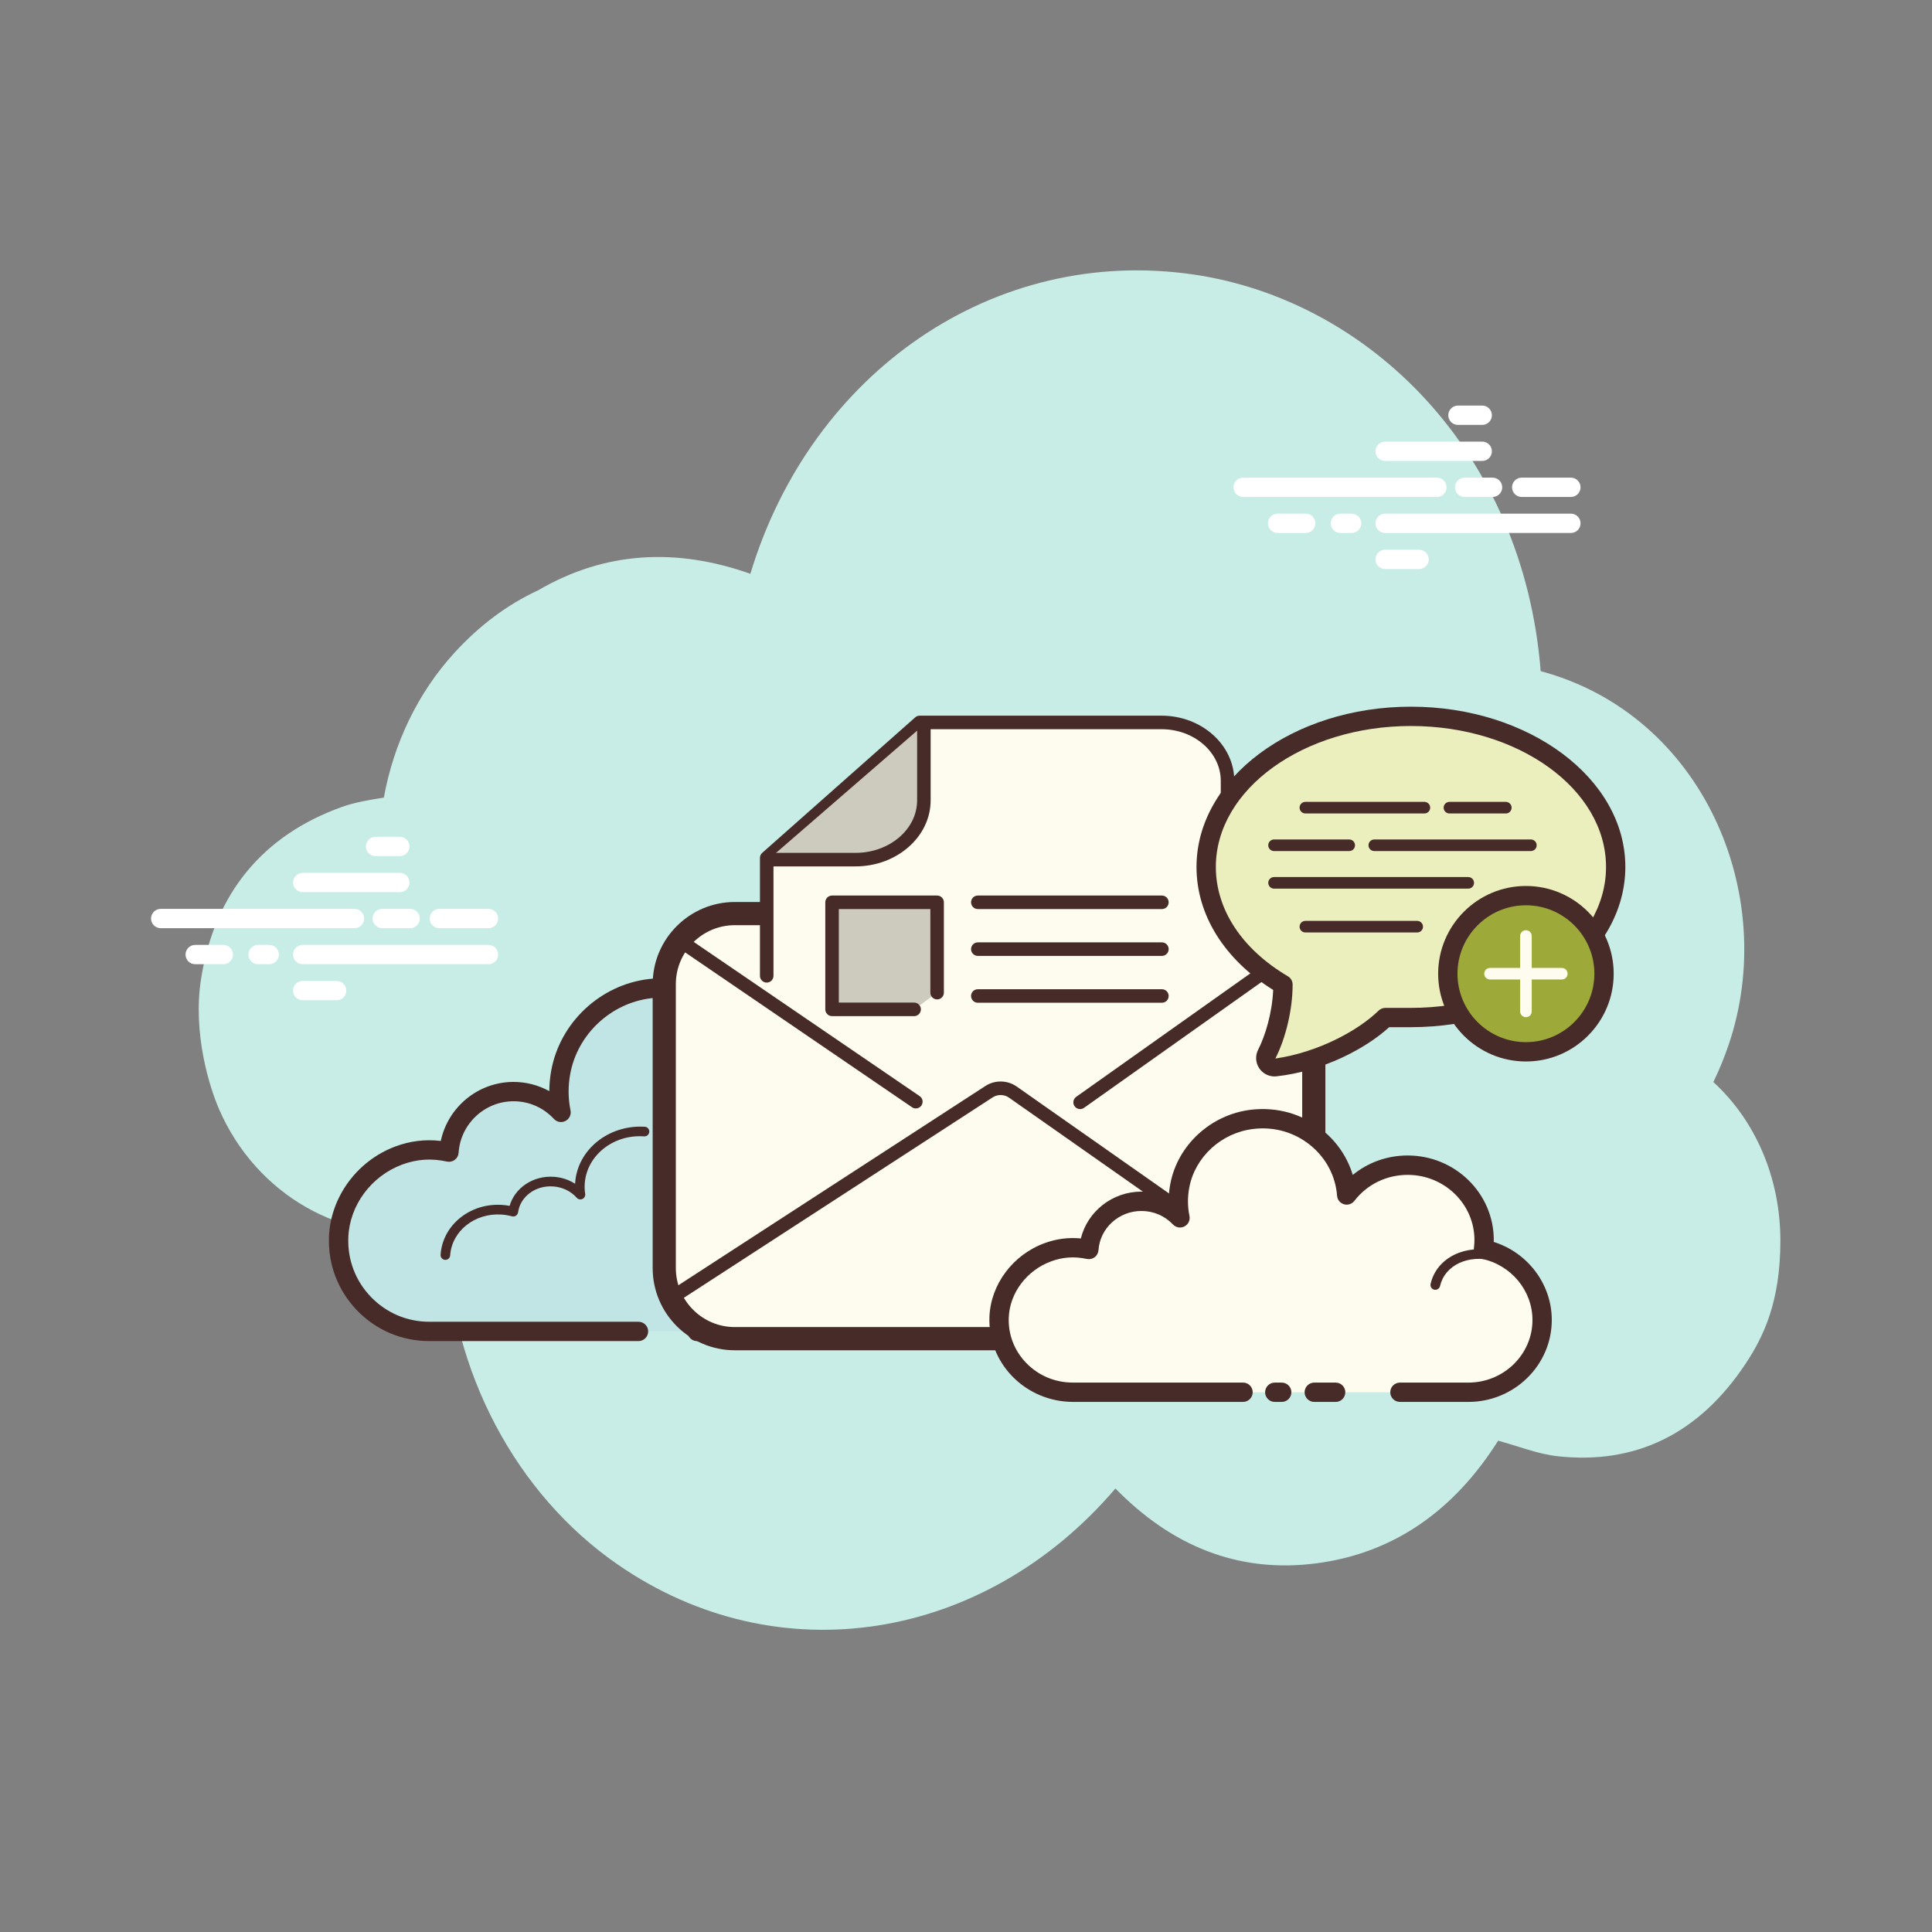 <svg xmlns="http://www.w3.org/2000/svg" viewBox="0 0 100 100" width="50px" height="50px"><rect x="0" y="0" width="100" height="100" fill="#808080" stroke="none"/><path fill="#c7ede6" d="M88.683,56.007c0.3-0.616,0.566-1.264,0.796-1.943c2.633-7.77-1.349-17.078-9.733-19.325c-0.906-11.384-8.906-19.193-17.941-20.526C51.464,12.689,41.991,19.259,38.839,29.7c-3.799-1.346-7.501-1.182-10.99,0.857c-1.583,0.732-3.031,1.812-4.33,3.233c-1.907,2.086-3.147,4.719-3.652,7.495c-0.748,0.118-1.483,0.236-2.176,0.484c-4.04,1.449-6.589,4.431-7.288,8.923c-0.435,2.797,0.443,5.587,0.933,6.714c1.935,4.455,6.422,6.98,10.981,6.312c0.227-0.033,0.557,0.069,0.752,0.233c0.241,7.12,3.698,13.417,8.884,17.014c8.321,5.772,19.027,3.994,25.781-3.921c2.894,2.96,6.338,4.398,10.384,3.876c4.023-0.519,7.147-2.739,9.426-6.349c1.053,0.283,2.051,0.691,3.083,0.804c4.042,0.442,7.324-1.165,9.732-4.8c0.922-1.391,1.793-3.194,1.793-6.354C92.153,60.964,90.86,57.997,88.683,56.007z"/><path fill="#fff" d="M18.348 48.043H8.318c-.276 0-.5-.224-.5-.5s.224-.5.5-.5h10.03c.276 0 .5.224.5.5S18.625 48.043 18.348 48.043zM21.229 48.043h-1.445c-.276 0-.5-.224-.5-.5s.224-.5.5-.5h1.445c.276 0 .5.224.5.5S21.505 48.043 21.229 48.043zM25.284 48.043h-2.546c-.276 0-.5-.224-.5-.5s.224-.5.5-.5h2.546c.276 0 .5.224.5.5S25.56 48.043 25.284 48.043zM25.284 49.908h-9.616c-.276 0-.5-.224-.5-.5s.224-.5.5-.5h9.616c.276 0 .5.224.5.5S25.56 49.908 25.284 49.908zM13.936 49.908h-.58c-.276 0-.5-.224-.5-.5s.224-.5.5-.5h.58c.276 0 .5.224.5.5S14.212 49.908 13.936 49.908zM11.559 49.908h-1.456c-.276 0-.5-.224-.5-.5s.224-.5.5-.5h1.456c.276 0 .5.224.5.5S11.835 49.908 11.559 49.908zM20.695 46.179h-5.027c-.276 0-.5-.224-.5-.5s.224-.5.5-.5h5.027c.276 0 .5.224.5.5S20.971 46.179 20.695 46.179zM20.695 44.313h-1.258c-.276 0-.5-.224-.5-.5s.224-.5.5-.5h1.258c.276 0 .5.224.5.5S20.971 44.313 20.695 44.313zM17.426 51.773h-1.759c-.276 0-.5-.224-.5-.5s.224-.5.5-.5h1.759c.276 0 .5.224.5.5S17.703 51.773 17.426 51.773z"/><path fill="#c0e5e4" d="M36.081,68.916c0,0,11.233,0,11.301,0c2.594,0,4.697-2.103,4.697-4.697c0-2.263-1.601-4.152-3.732-4.597c0.025-0.198,0.041-0.399,0.041-0.603c0-2.687-2.178-4.865-4.865-4.865c-1.586,0-2.991,0.763-3.879,1.938c-0.227-2.991-2.898-5.298-6.024-4.916c-2.285,0.28-4.176,2.046-4.596,4.31c-0.135,0.726-0.121,1.431,0.014,2.092c-0.613-0.66-1.485-1.075-2.456-1.075c-1.778,0-3.229,1.384-3.344,3.133c-0.807-0.179-1.685-0.167-2.61,0.18c-1.768,0.664-3.027,2.328-3.1,4.215c-0.105,2.68,2.037,4.885,4.693,4.885c0.202,0,0.911,0,1.074,0h9.753"/><path fill="#472b29" d="M47.382,69.416H36.081c-0.276,0-0.5-0.224-0.5-0.5s0.224-0.5,0.5-0.5h11.302c2.313,0,4.196-1.883,4.196-4.197c0-1.977-1.402-3.704-3.334-4.108c-0.254-0.053-0.426-0.292-0.394-0.55c0.021-0.178,0.037-0.358,0.037-0.542c0-2.407-1.958-4.365-4.364-4.365c-1.376,0-2.645,0.634-3.48,1.739c-0.125,0.166-0.343,0.236-0.539,0.178c-0.2-0.059-0.342-0.234-0.358-0.442c-0.1-1.317-0.744-2.555-1.77-3.396c-1.036-0.849-2.347-1.226-3.694-1.062c-2.072,0.254-3.785,1.86-4.166,3.905c-0.118,0.64-0.114,1.279,0.013,1.9c0.045,0.22-0.062,0.442-0.262,0.545c-0.197,0.103-0.441,0.061-0.595-0.104c-0.549-0.59-1.291-0.916-2.091-0.916c-1.497,0-2.746,1.171-2.844,2.666c-0.01,0.146-0.082,0.28-0.199,0.367c-0.116,0.087-0.267,0.119-0.408,0.088c-0.802-0.178-1.564-0.125-2.326,0.16c-1.597,0.599-2.713,2.112-2.776,3.766c-0.046,1.154,0.369,2.247,1.167,3.077c0.799,0.831,1.873,1.289,3.025,1.289h10.828c0.276,0,0.5,0.224,0.5,0.5s-0.224,0.5-0.5,0.5H22.22c-1.427,0-2.757-0.566-3.746-1.595c-0.988-1.028-1.502-2.381-1.446-3.81c0.08-2.051,1.456-3.925,3.425-4.664c0.766-0.288,1.557-0.386,2.362-0.29c0.37-1.751,1.931-3.055,3.767-3.055c0.649,0,1.286,0.167,1.849,0.476c0.002-0.36,0.036-0.722,0.104-1.084c0.459-2.47,2.526-4.409,5.027-4.715c1.619-0.2,3.2,0.256,4.449,1.28c0.959,0.787,1.643,1.862,1.956,3.047c0.974-0.87,2.225-1.353,3.558-1.353c2.958,0,5.364,2.407,5.364,5.365c0,0.075-0.002,0.15-0.006,0.225c2.166,0.653,3.696,2.679,3.696,4.976C52.579,67.085,50.248,69.416,47.382,69.416z"/><path fill="#472b29" d="M23.054 65.21c-.006 0-.011 0-.017 0-.138-.009-.242-.128-.232-.266.102-1.53 1.523-2.69 3.188-2.578.127.008.256.025.385.049.267-.929 1.213-1.574 2.28-1.505.404.027.783.151 1.108.36.001-.013.002-.025.003-.038.115-1.729 1.742-3.027 3.605-2.912.138.009.242.128.232.266-.008.132-.118.233-.249.233-.005 0-.011 0-.017 0-1.595-.117-2.978.993-3.074 2.447-.012.177-.004.354.022.528.017.109-.04.217-.141.264-.1.046-.221.023-.293-.06-.31-.348-.746-.558-1.231-.589-.91-.061-1.696.53-1.808 1.341-.011.071-.05.135-.11.174-.059.04-.132.053-.203.033-.183-.049-.365-.08-.544-.092-1.39-.092-2.572.858-2.657 2.112C23.294 65.109 23.185 65.21 23.054 65.21zM44.874 62.19c-.019 0-.037-.002-.056-.006-.135-.031-.219-.165-.188-.3.047-.206.118-.409.211-.603.754-1.563 2.791-2.165 4.549-1.335.125.059.179.208.12.333-.06.126-.209.177-.333.12-1.509-.709-3.249-.217-3.885 1.1-.077.16-.136.328-.176.498C45.09 62.112 44.988 62.19 44.874 62.19z"/><path fill="#fdfcee" d="M38.035,69.289h26.311c2.01,0,3.654-1.644,3.654-3.654V50.941c0-2.01-1.644-3.654-3.654-3.654H38.035c-2.01,0-3.654,1.644-3.654,3.654v14.694C34.381,67.645,36.025,69.289,38.035,69.289z"/><path fill="#472b29" d="M64.346,69.89H38.035c-2.346,0-4.253-1.909-4.253-4.254V50.941c0-2.346,1.907-4.254,4.253-4.254h26.312c2.346,0,4.254,1.909,4.254,4.254v14.694C68.6,67.981,66.692,69.89,64.346,69.89z M38.035,47.887c-1.684,0-3.054,1.37-3.054,3.054v14.694c0,1.684,1.37,3.054,3.054,3.054h26.312c1.685,0,3.055-1.37,3.055-3.054V50.941c0-1.684-1.37-3.054-3.055-3.054H38.035z"/><path fill="#472b29" d="M55.906 57.407c-.109 0-.217-.051-.285-.147-.112-.158-.075-.376.083-.488l11.515-8.164c.156-.112.375-.076.487.083.112.158.075.376-.083.488l-11.515 8.164C56.046 57.386 55.976 57.407 55.906 57.407zM47.404 57.373c-.068 0-.137-.02-.197-.061l-11.912-8.13c-.16-.109-.201-.327-.092-.486.108-.161.326-.2.486-.092l11.912 8.13c.16.109.201.327.092.486C47.626 57.319 47.515 57.373 47.404 57.373zM34.71 67.553c-.114 0-.227-.056-.294-.16-.104-.162-.059-.379.104-.484L51.005 56.21c.489-.319 1.14-.307 1.618.028l15.213 10.678c.158.111.196.33.085.488-.109.159-.328.197-.487.085L52.221 56.811c-.243-.17-.586-.176-.835-.014L34.901 67.496C34.842 67.535 34.776 67.553 34.71 67.553z"/><path fill="#fdfcee" d="M39.685,50.509v-6.102c3.079-2.727,4.838-4.285,7.918-7.013h7.357h3.56h1.108h0.496c1.878,0,3.415,1.361,3.415,3.025v7.803"/><path fill="#472b29" d="M39.685 50.859c-.193 0-.35-.157-.35-.35v-6.103c0-.1.043-.196.117-.262l7.918-7.013c.064-.057.146-.088.232-.088h12.521c2.075 0 3.764 1.514 3.764 3.375v7.803c0 .193-.156.35-.35.35s-.35-.157-.35-.35v-7.803c0-1.475-1.375-2.674-3.064-2.674H47.736l-7.701 6.82v5.945C40.035 50.703 39.878 50.859 39.685 50.859zM60.14 51.902h-9.528c-.193 0-.35-.157-.35-.35s.156-.35.35-.35h9.528c.193 0 .35.157.35.35S60.334 51.902 60.14 51.902z"/><path fill="#472b29" d="M60.14,49.477h-9.528c-0.193,0-0.35-0.157-0.35-0.35s0.156-0.35,0.35-0.35h9.528c0.193,0,0.35,0.157,0.35,0.35S60.334,49.477,60.14,49.477z"/><path fill="#cdcbbd" d="M48.505 51.379L48.505 46.703 43.067 46.703 43.067 52.245 47.315 52.245"/><path fill="#472b29" d="M47.315 52.595h-4.248c-.193 0-.35-.157-.35-.35v-5.542c0-.193.156-.35.35-.35h5.438c.193 0 .35.157.35.35v4.676c0 .193-.156.35-.35.35s-.35-.157-.35-.35v-4.326h-4.738v4.841h3.898c.193 0 .35.157.35.35S47.508 52.595 47.315 52.595zM60.14 47.053h-9.528c-.193 0-.35-.157-.35-.35s.156-.35.35-.35h9.528c.193 0 .35.157.35.35S60.334 47.053 60.14 47.053z"/><path fill="#cdcbbd" d="M47.82,37.515v3.91c0,1.688-1.594,3.069-3.542,3.069h-4.513"/><path fill="#472b29" d="M44.279,44.844h-4.513c-0.193,0-0.35-0.157-0.35-0.35s0.156-0.35,0.35-0.35h4.513c1.76,0,3.191-1.22,3.191-2.719v-3.911c0-0.193,0.156-0.35,0.35-0.35s0.35,0.157,0.35,0.35v3.911C48.169,43.31,46.424,44.844,44.279,44.844z"/><g><path fill="#ebefbd" d="M62.432,44.873c-0.002,2.368,1.46,4.609,3.974,6.089l0,0c0,1.279-0.373,2.696-0.839,3.598c-0.165,0.32,0.093,0.693,0.451,0.653c2.32-0.255,4.518-1.4,5.686-2.546h1.325c5.853,0,10.598-3.49,10.598-7.795s-4.745-7.795-10.598-7.795S62.432,40.568,62.432,44.873"/><path fill="#472b29" d="M65.969,55.716c-0.312,0-0.607-0.153-0.786-0.414c-0.198-0.289-0.221-0.661-0.061-0.972c0.362-0.699,0.727-1.897,0.777-3.09c-2.528-1.579-3.97-3.886-3.968-6.368c0-4.573,4.979-8.294,11.098-8.294s11.098,3.721,11.098,8.294s-4.979,8.295-11.098,8.295h-1.126c-1.201,1.099-3.413,2.277-5.83,2.543C66.039,55.714,66.003,55.716,65.969,55.716z M73.03,37.578c-5.567,0-10.098,3.272-10.098,7.294v0c-0.002,2.2,1.356,4.262,3.728,5.659c0.152,0.09,0.246,0.253,0.246,0.431c0,1.275-0.352,2.777-0.895,3.828c2.238-0.325,4.307-1.463,5.343-2.479c0.094-0.092,0.22-0.143,0.351-0.143h1.325c5.567,0,10.098-3.272,10.098-7.295C83.127,40.85,78.597,37.578,73.03,37.578z M62.432,44.872h0.01H62.432z"/><path fill="#472b29" d="M77.941 42.105h-2.918c-.166 0-.3-.134-.3-.3s.134-.3.3-.3h2.918c.166 0 .3.134.3.3S78.107 42.105 77.941 42.105zM73.726 42.105h-6.16c-.166 0-.3-.134-.3-.3s.134-.3.3-.3h6.16c.166 0 .3.134.3.3S73.892 42.105 73.726 42.105zM79.238 44.051h-8.105c-.166 0-.3-.134-.3-.3s.134-.3.3-.3h8.105c.166 0 .3.134.3.3S79.404 44.051 79.238 44.051zM69.835 44.051h-3.891c-.166 0-.3-.134-.3-.3s.134-.3.3-.3h3.891c.166 0 .3.134.3.3S70.001 44.051 69.835 44.051zM75.996 45.996H65.945c-.166 0-.3-.134-.3-.3s.134-.3.3-.3h10.051c.166 0 .3.134.3.3S76.162 45.996 75.996 45.996zM73.354 48.265h-5.788c-.166 0-.3-.134-.3-.3s.134-.3.3-.3h5.788c.166 0 .3.134.3.3S73.52 48.265 73.354 48.265z"/><g><path fill="#9daa39" d="M78.982 46.358A4.042 4.042 0 1 0 78.982 54.442A4.042 4.042 0 1 0 78.982 46.358Z"/><path fill="#472b29" d="M78.982,54.942c-2.505,0-4.543-2.038-4.543-4.542c0-2.504,2.038-4.542,4.543-4.542s4.542,2.038,4.542,4.542C83.524,52.904,81.487,54.942,78.982,54.942z M78.982,46.857c-1.953,0-3.543,1.589-3.543,3.542s1.59,3.542,3.543,3.542s3.542-1.589,3.542-3.542S80.935,46.857,78.982,46.857z"/></g><path fill="#fdfcef" d="M78.982,52.65c-0.166,0-0.3-0.134-0.3-0.3v-3.902c0-0.166,0.134-0.3,0.3-0.3s0.3,0.134,0.3,0.3v3.902C79.282,52.516,79.148,52.65,78.982,52.65z"/><path fill="#fdfcef" d="M80.839,50.699h-3.716c-0.166,0-0.3-0.134-0.3-0.3s0.134-0.3,0.3-0.3h3.716c0.166,0,0.3,0.134,0.3,0.3S81.005,50.699,80.839,50.699z"/></g><g><path fill="#fdfcef" d="M72.459,72.063c1.883,0,3.517,0,3.54,0c2.11,0,3.821-1.674,3.821-3.739c0-1.802-1.302-3.305-3.035-3.66c0.02-0.158,0.034-0.317,0.034-0.48c0-2.139-1.772-3.873-3.957-3.873c-1.29,0-2.433,0.607-3.155,1.543c-0.185-2.381-2.358-4.218-4.9-3.913c-1.859,0.223-3.397,1.629-3.739,3.431c-0.11,0.578-0.098,1.139,0.011,1.665c-0.498-0.525-1.208-0.856-1.998-0.856c-1.446,0-2.627,1.102-2.72,2.494c-0.657-0.142-1.371-0.133-2.123,0.143c-1.438,0.528-2.462,1.853-2.522,3.356c-0.085,2.133,1.657,3.889,3.818,3.889c0.164,0,0.741,0,0.874,0h7.934 M65.982,72.063h0.36"/><path fill="#472b29" d="M76,72.563h-3.54c-0.276,0-0.5-0.224-0.5-0.5s0.224-0.5,0.5-0.5H76c1.831,0,3.32-1.453,3.32-3.239c0-1.524-1.108-2.857-2.636-3.17c-0.255-0.052-0.428-0.292-0.396-0.551c0.017-0.138,0.029-0.277,0.029-0.419c0-1.86-1.551-3.373-3.457-3.373c-1.092,0-2.098,0.491-2.76,1.348c-0.126,0.164-0.341,0.232-0.538,0.173c-0.198-0.059-0.34-0.234-0.355-0.44c-0.079-1.019-0.565-1.944-1.37-2.604c-0.828-0.68-1.886-0.985-2.972-0.852c-1.646,0.197-3.007,1.442-3.308,3.028c-0.094,0.496-0.091,0.99,0.009,1.471c0.046,0.219-0.06,0.441-0.258,0.544c-0.197,0.104-0.439,0.064-0.595-0.099c-0.428-0.451-1.008-0.7-1.635-0.7c-1.169,0-2.145,0.891-2.221,2.028c-0.01,0.145-0.082,0.278-0.198,0.366c-0.117,0.087-0.263,0.12-0.406,0.089c-0.64-0.139-1.243-0.098-1.845,0.124c-1.262,0.463-2.145,1.631-2.195,2.906c-0.035,0.875,0.282,1.708,0.895,2.345c0.635,0.661,1.495,1.024,2.423,1.024h8.808c0.276,0,0.5,0.224,0.5,0.5s-0.224,0.5-0.5,0.5h-8.808c-1.185,0-2.33-0.485-3.144-1.332c-0.803-0.835-1.219-1.928-1.174-3.078c0.068-1.675,1.213-3.204,2.85-3.805c0.61-0.225,1.239-0.307,1.881-0.245c0.345-1.396,1.629-2.424,3.135-2.424c0.493,0,0.977,0.113,1.414,0.323c0.009-0.241,0.036-0.483,0.082-0.725c0.381-2.01,2.097-3.586,4.171-3.835c1.365-0.161,2.685,0.218,3.726,1.072c0.748,0.613,1.278,1.41,1.546,2.302c0.791-0.648,1.786-1.007,2.843-1.007c2.458,0,4.457,1.961,4.457,4.373c0,0.034-0.001,0.068-0.002,0.102c1.765,0.555,3.004,2.188,3.004,4.038C80.32,70.661,78.381,72.563,76,72.563z M66.341,72.563h-0.359c-0.276,0-0.5-0.224-0.5-0.5s0.224-0.5,0.5-0.5h0.359c0.276,0,0.5,0.224,0.5,0.5S66.618,72.563,66.341,72.563z"/><path fill="#472b29" d="M74.292,66.76c-0.018,0-0.036-0.002-0.055-0.006c-0.135-0.03-0.22-0.164-0.189-0.299c0.037-0.164,0.094-0.325,0.169-0.479c0.606-1.223,2.277-1.676,3.722-1.007c0.126,0.058,0.181,0.207,0.122,0.332c-0.058,0.125-0.208,0.181-0.331,0.122c-1.204-0.556-2.577-0.209-3.064,0.774c-0.058,0.118-0.101,0.241-0.129,0.367C74.509,66.681,74.406,66.76,74.292,66.76z"/><g><path fill="#472b29" d="M69.133,72.563h-1.107c-0.276,0-0.5-0.224-0.5-0.5s0.224-0.5,0.5-0.5h1.107c0.276,0,0.5,0.224,0.5,0.5S69.41,72.563,69.133,72.563z"/></g></g><g><path fill="#fff" d="M74.374 25.723h-10.03c-.276 0-.5-.224-.5-.5s.224-.5.5-.5h10.03c.276 0 .5.224.5.5S74.65 25.723 74.374 25.723zM77.255 25.723h-1.446c-.276 0-.5-.224-.5-.5s.224-.5.5-.5h1.446c.276 0 .5.224.5.5S77.532 25.723 77.255 25.723zM81.309 25.723h-2.546c-.276 0-.5-.224-.5-.5s.224-.5.5-.5h2.546c.276 0 .5.224.5.5S81.585 25.723 81.309 25.723zM81.309 27.587h-9.616c-.276 0-.5-.224-.5-.5s.224-.5.5-.5h9.616c.276 0 .5.224.5.5S81.585 27.587 81.309 27.587zM69.961 27.587h-.58c-.276 0-.5-.224-.5-.5s.224-.5.5-.5h.58c.276 0 .5.224.5.5S70.238 27.587 69.961 27.587zM67.584 27.587h-1.456c-.276 0-.5-.224-.5-.5s.224-.5.5-.5h1.456c.276 0 .5.224.5.5S67.861 27.587 67.584 27.587zM76.72 23.858h-5.027c-.276 0-.5-.224-.5-.5s.224-.5.5-.5h5.027c.276 0 .5.224.5.5S76.997 23.858 76.72 23.858zM76.72 21.993h-1.257c-.276 0-.5-.224-.5-.5s.224-.5.5-.5h1.257c.276 0 .5.224.5.5S76.997 21.993 76.72 21.993zM73.452 29.453h-1.759c-.276 0-.5-.224-.5-.5s.224-.5.5-.5h1.759c.276 0 .5.224.5.5S73.728 29.453 73.452 29.453z"/></g></svg>